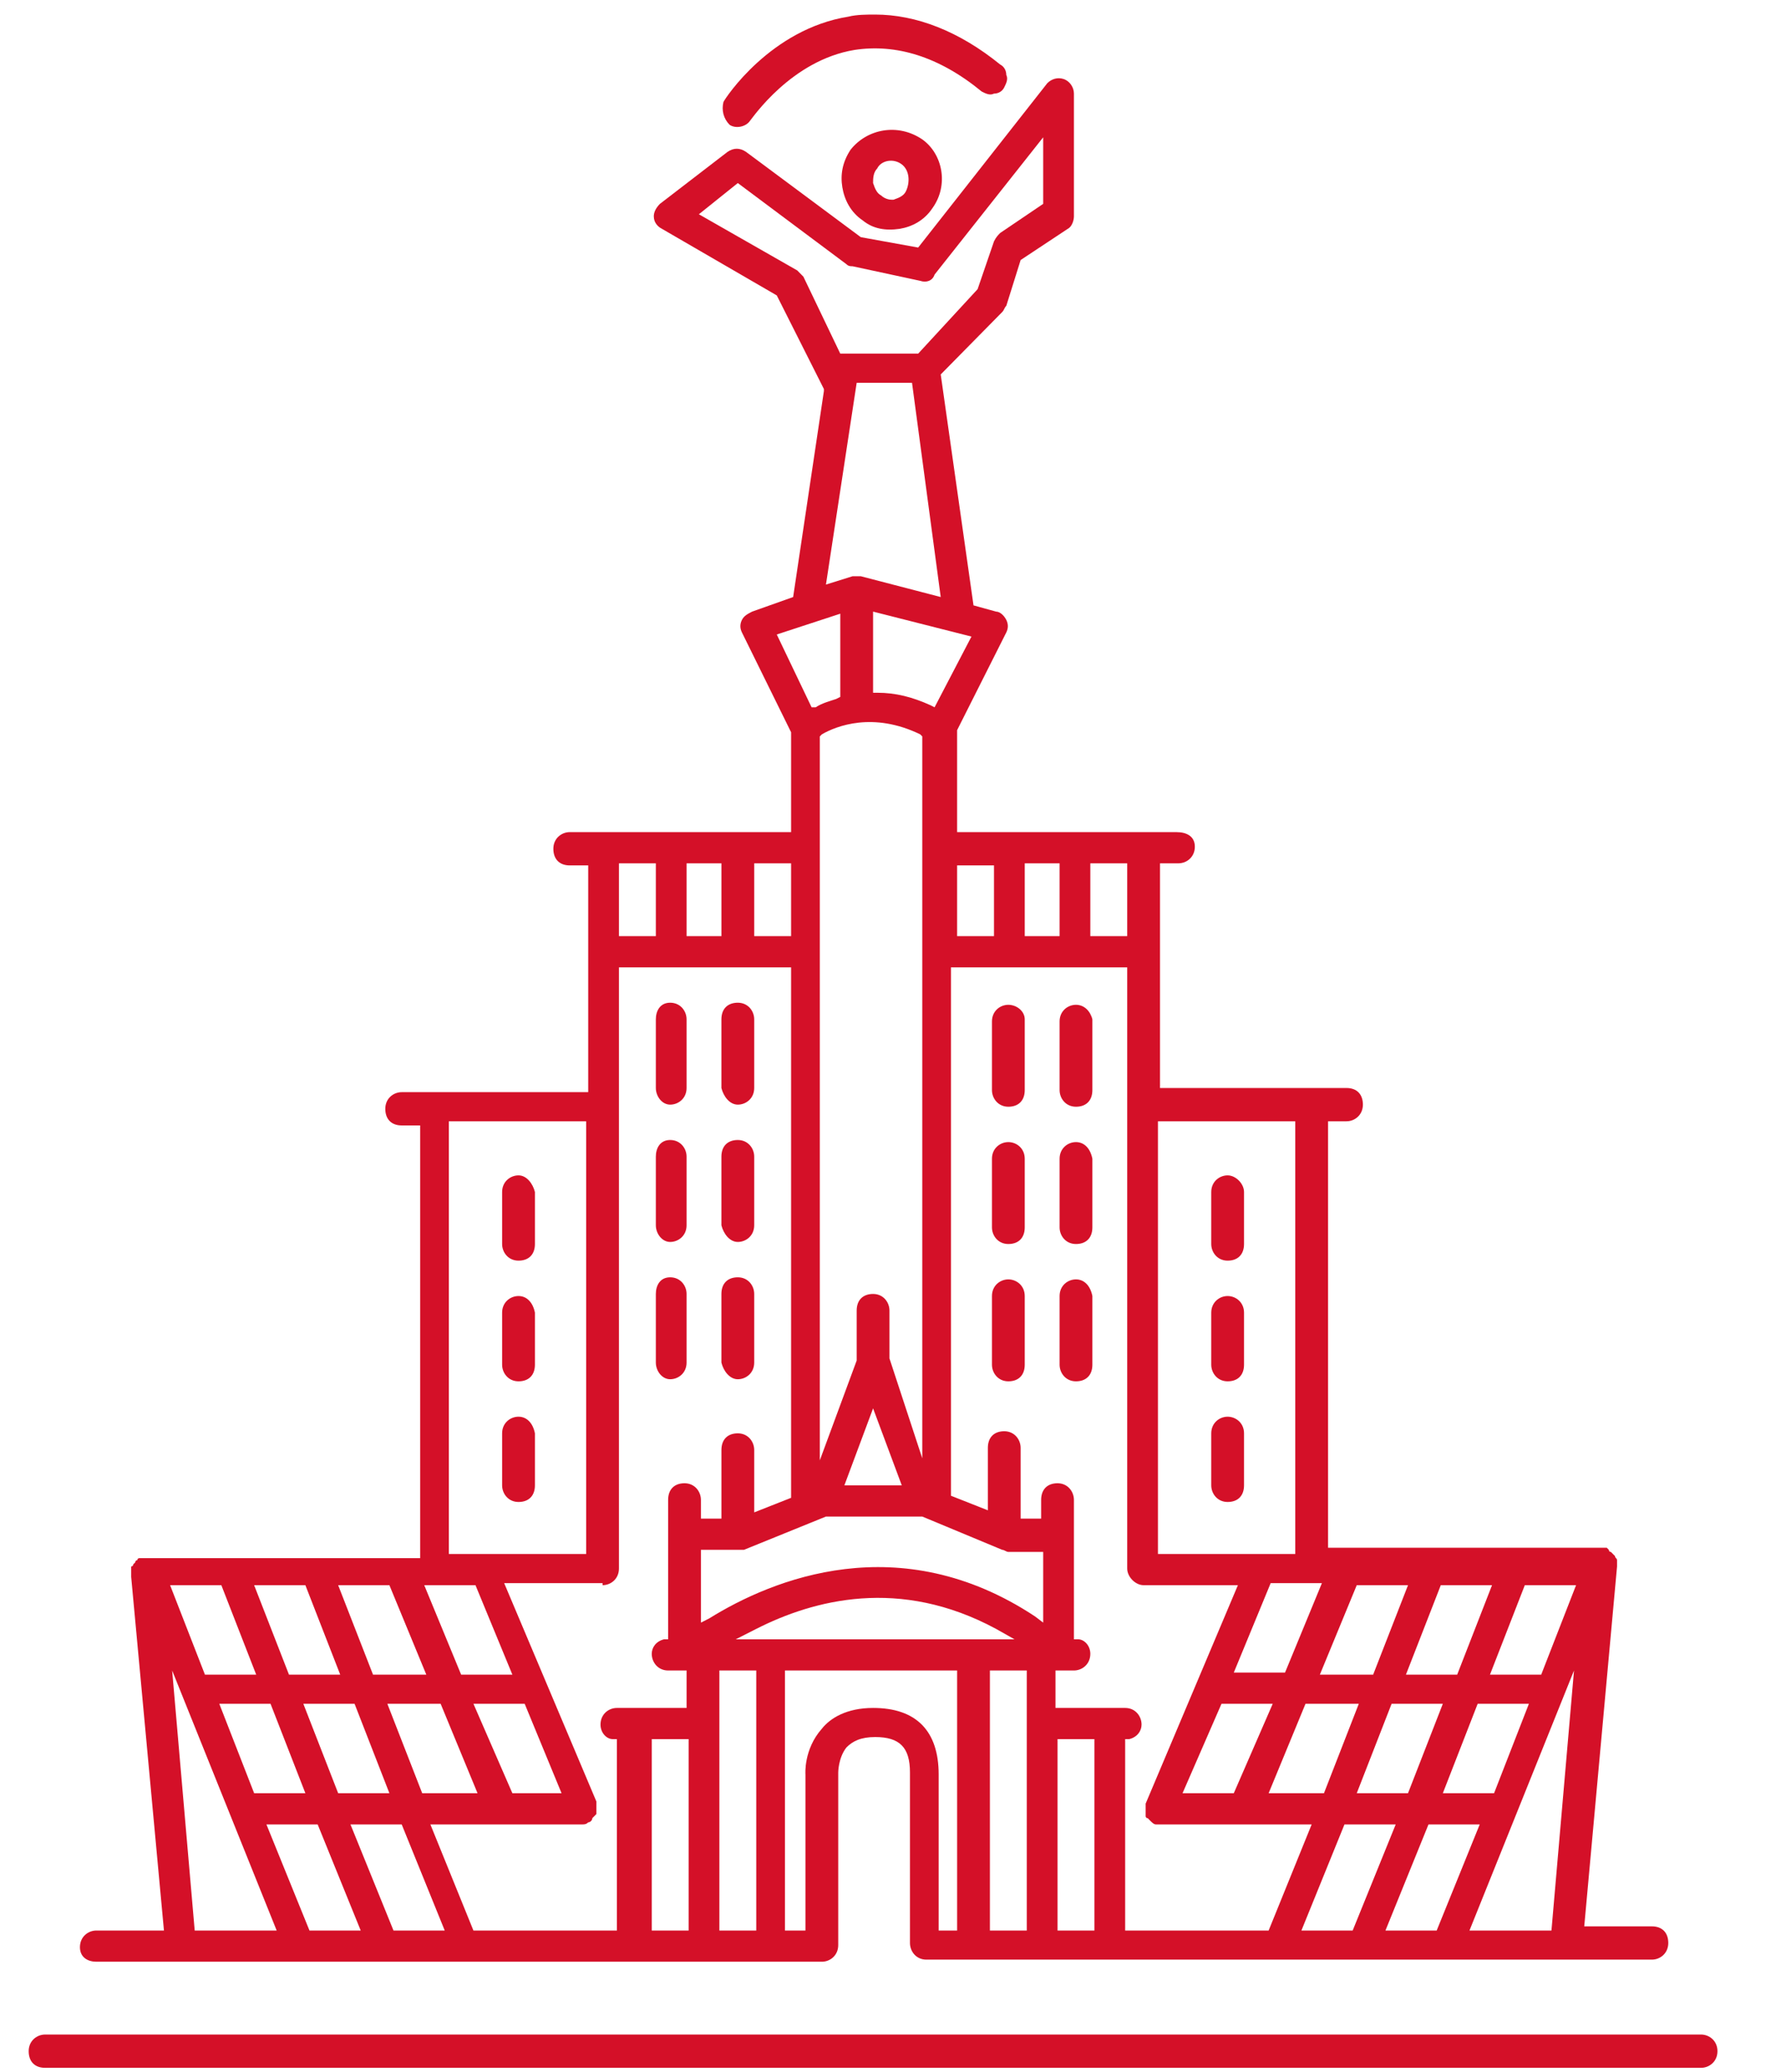 <svg width="86" height="100" viewBox="0 0 86 100" fill="none" xmlns="http://www.w3.org/2000/svg">
<path d="M82.14 98.193H2.177C1.781 98.193 1.385 98.494 1.385 98.996C1.385 99.498 1.682 99.799 2.177 99.799H82.14C82.536 99.799 82.932 99.498 82.932 98.996C82.932 98.494 82.536 98.193 82.14 98.193Z" fill="#D41028"/>
<path d="M41.07 7.229C40.674 7.831 40.575 8.434 40.674 9.036C40.773 9.638 41.07 10.241 41.664 10.642C42.159 11.044 42.753 11.144 43.445 11.044C44.039 10.944 44.633 10.642 45.029 10.04C45.821 8.936 45.524 7.43 44.534 6.727C43.346 5.924 41.862 6.225 41.07 7.229ZM43.742 9.237C43.643 9.438 43.445 9.538 43.148 9.638H43.05C42.852 9.638 42.654 9.538 42.555 9.438C42.357 9.337 42.258 9.136 42.159 8.835C42.159 8.634 42.159 8.333 42.357 8.132C42.555 7.731 43.148 7.63 43.544 7.932C43.94 8.233 43.94 8.835 43.742 9.237Z" fill="#D41028"/>
<path d="M35.231 6.024C35.528 6.225 36.023 6.124 36.221 5.823C36.32 5.723 38.2 2.911 41.268 2.409C43.247 2.108 45.326 2.711 47.404 4.418C47.602 4.518 47.8 4.618 47.998 4.518C48.196 4.518 48.394 4.418 48.492 4.217C48.591 4.016 48.69 3.815 48.591 3.614C48.591 3.413 48.492 3.213 48.294 3.112C46.315 1.506 44.237 0.703 42.258 0.703C41.862 0.703 41.367 0.703 40.971 0.803C37.211 1.405 35.033 4.719 34.934 4.92C34.835 5.321 34.934 5.723 35.231 6.024Z" fill="#D41028"/>
<path d="M4.651 94.679H39.685C40.081 94.679 40.476 94.377 40.476 93.876V85.542C40.476 85.542 40.476 84.839 40.872 84.337C41.169 84.036 41.565 83.835 42.258 83.835C43.445 83.835 43.94 84.337 43.94 85.542V93.775C43.94 94.177 44.237 94.578 44.732 94.578H44.831H44.93H79.765C80.161 94.578 80.557 94.277 80.557 93.775C80.557 93.273 80.26 92.972 79.765 92.972H76.499L78.083 75.602C78.083 75.502 78.083 75.502 78.083 75.402V75.301C78.083 75.201 77.984 75.201 77.984 75.1L77.885 75L77.786 74.9C77.687 74.9 77.687 74.799 77.687 74.799L77.588 74.699H77.489H77.39H64.129V54.117H65.02C65.415 54.117 65.811 53.815 65.811 53.313C65.811 52.811 65.514 52.51 65.02 52.51H56.014V41.667H56.904C57.3 41.667 57.696 41.365 57.696 40.864C57.696 40.361 57.3 40.161 56.806 40.161H46.216V35.241L48.592 30.522C48.691 30.321 48.691 30.12 48.592 29.92C48.492 29.719 48.295 29.518 48.097 29.518L47.008 29.217L45.425 18.072L48.394 15.06C48.492 14.96 48.492 14.859 48.592 14.759L49.284 12.55L51.56 11.044C51.758 10.944 51.857 10.643 51.857 10.442V4.518C51.857 4.217 51.659 3.916 51.362 3.815C51.066 3.715 50.769 3.815 50.571 4.016L44.336 11.948L41.565 11.446L36.023 7.329C35.726 7.129 35.429 7.129 35.132 7.329L31.866 9.839C31.669 10.04 31.57 10.241 31.57 10.442C31.57 10.743 31.768 10.944 31.965 11.044L37.508 14.257L39.784 18.775V18.875L38.299 28.815L36.32 29.518C36.122 29.619 35.924 29.719 35.825 29.92C35.726 30.12 35.726 30.321 35.825 30.522L38.2 35.341V40.161H27.512C27.116 40.161 26.72 40.462 26.72 40.964C26.72 41.466 27.017 41.767 27.512 41.767H28.403V52.711H19.397C19.001 52.711 18.605 53.012 18.605 53.514C18.605 54.016 18.902 54.317 19.397 54.317H20.288V75.201H7.125C7.026 75.201 7.026 75.201 7.026 75.201H6.928H6.829H6.73C6.73 75.201 6.631 75.201 6.631 75.301C6.532 75.301 6.532 75.402 6.532 75.402C6.532 75.402 6.532 75.402 6.433 75.502C6.433 75.602 6.334 75.602 6.334 75.602V75.703C6.334 75.703 6.334 75.703 6.334 75.803V76.004V76.104L7.917 93.173H4.651C4.255 93.173 3.86 93.474 3.86 93.976C3.86 94.478 4.255 94.679 4.651 94.679ZM9.402 93.173L8.313 80.623L13.36 93.173H9.402ZM23.059 86.546H20.387L18.704 82.229H21.277L23.059 86.546ZM22.861 82.229H25.335L27.116 86.546H24.741L22.861 82.229ZM18.803 86.546H16.329L14.647 82.229H17.121L18.803 86.546ZM14.746 86.546H12.272L10.589 82.229H13.063L14.746 86.546ZM14.944 93.173L12.865 88.052H15.339L17.418 93.173H14.944ZM19.001 93.173L16.923 88.052H19.397L21.475 93.173H19.001ZM33.252 93.173H31.471V83.936H33.252V93.173ZM36.518 93.173H34.736V80.623H36.518V93.173ZM35.528 79.117L36.518 78.615C39.289 77.209 43.445 76.104 48.097 78.615L48.987 79.117H35.528ZM46.315 93.173H45.326V85.643C45.326 83.534 44.237 82.43 42.159 82.43C40.872 82.43 40.081 82.932 39.685 83.434C38.794 84.438 38.893 85.643 38.893 85.643V93.173H37.903V80.623H46.216V93.173H46.315ZM49.581 93.173H47.8V80.623H49.581V93.173ZM52.847 93.173H51.066V83.936H52.847V93.173ZM62.842 93.173L64.921 88.052H67.395L65.317 93.173H62.842ZM63.04 82.229H65.613L63.931 86.546H61.259L63.04 82.229ZM59.577 86.546H57.102L58.983 82.229H59.28H61.457L59.577 86.546ZM67.989 86.546H65.514L67.197 82.229H69.671L67.989 86.546ZM71.353 82.229H73.827L72.145 86.546H69.671L71.353 82.229ZM66.9 93.173L68.978 88.052H71.452L69.374 93.173H66.9ZM74.916 93.173H70.957L76.005 80.623L74.916 93.173ZM76.104 76.506L74.421 80.823H71.947L73.629 76.506H76.104ZM72.046 76.506L70.364 80.823H67.889L69.572 76.506H72.046ZM65.514 76.506H67.989L66.306 80.823H63.733L65.514 76.506ZM62.051 80.723H59.577L61.358 76.406H63.832L62.051 80.723ZM55.915 54.117H62.545V75H55.915V54.117ZM55.222 76.506H59.775L55.321 87.048V87.149V87.249V87.349V87.45C55.321 87.55 55.321 87.651 55.321 87.651C55.321 87.651 55.321 87.751 55.42 87.751L55.519 87.851C55.618 87.952 55.717 88.052 55.816 88.052C55.915 88.052 56.014 88.052 56.113 88.052H63.337L61.259 93.173H54.331V83.936H54.529C54.925 83.835 55.123 83.534 55.123 83.233C55.123 82.831 54.826 82.43 54.331 82.43H50.967V80.623H51.857C52.253 80.623 52.649 80.321 52.649 79.819C52.649 79.418 52.352 79.117 52.055 79.117H51.857V72.39C51.857 71.988 51.56 71.586 51.066 71.586C50.571 71.586 50.274 71.888 50.274 72.39V73.293H49.284V69.879C49.284 69.478 48.987 69.076 48.492 69.076C47.998 69.076 47.701 69.377 47.701 69.879V72.892L45.919 72.189V46.687H54.43V75.703C54.43 76.104 54.826 76.506 55.222 76.506ZM52.649 41.667H54.43V45.181H52.649V41.667ZM49.482 41.667H51.165V45.181H49.482V41.667ZM47.998 41.667V45.181H46.216V41.767H47.998V41.667ZM45.128 34.137L44.93 34.036C44.039 33.635 43.247 33.434 42.357 33.434H42.159V29.518L46.909 30.723L45.128 34.137ZM42.95 65.562V63.253C42.95 62.851 42.654 62.45 42.159 62.45C41.664 62.45 41.367 62.751 41.367 63.253V65.663L39.586 70.482V35.542L39.685 35.442C40.377 35.04 42.159 34.337 44.435 35.442L44.534 35.542V70.382L42.95 65.562ZM43.544 71.687H40.773L42.159 67.972L43.544 71.687ZM45.425 28.815L41.565 27.811C41.466 27.811 41.268 27.811 41.169 27.811L39.883 28.213L41.367 18.474H44.039L45.425 28.815ZM38.794 13.353C38.695 13.253 38.596 13.153 38.497 13.052L33.747 10.341L35.627 8.835L40.872 12.751C40.971 12.851 41.07 12.851 41.169 12.851L44.435 13.554C44.732 13.655 45.029 13.554 45.128 13.253L50.373 6.627V9.839L48.295 11.245C48.196 11.345 48.097 11.446 47.998 11.647L47.206 13.956L44.336 17.068H40.575L38.794 13.353ZM37.508 30.622L40.575 29.619V33.635L40.377 33.735C40.081 33.835 39.685 33.936 39.388 34.137H39.19L37.508 30.622ZM39.883 73.193H44.534L48.394 74.799C48.492 74.799 48.592 74.9 48.691 74.9H50.373V78.313L49.977 78.012C43.445 73.695 37.31 76.205 34.242 78.112L33.846 78.313V74.799H35.627C35.726 74.799 35.825 74.799 35.924 74.799L39.883 73.193ZM36.419 41.667H38.2V45.181H36.419V41.667ZM33.153 41.667H34.836V45.181H33.153V41.667ZM29.887 41.667H31.669V45.181H29.887V41.667ZM29.096 76.506C29.491 76.506 29.887 76.205 29.887 75.703V46.687H38.2V72.289L36.419 72.992V69.98C36.419 69.578 36.122 69.177 35.627 69.177C35.132 69.177 34.836 69.478 34.836 69.98V73.293H33.846V72.39C33.846 71.988 33.549 71.586 33.054 71.586C32.559 71.586 32.262 71.888 32.262 72.39V79.117H32.065C31.669 79.217 31.471 79.518 31.471 79.819C31.471 80.221 31.768 80.623 32.262 80.623H33.153V82.43H29.788C29.392 82.43 28.997 82.731 28.997 83.233C28.997 83.635 29.293 83.936 29.59 83.936H29.788V93.173H22.861L20.782 88.052H28.106C28.205 88.052 28.304 88.052 28.403 87.952C28.502 87.952 28.601 87.851 28.601 87.751L28.7 87.651C28.799 87.55 28.799 87.55 28.799 87.55C28.799 87.45 28.799 87.45 28.799 87.349V87.249V87.048V86.948L24.345 76.406H29.096V76.506ZM21.673 54.117H28.304V75H21.673V54.117ZM22.96 76.506L24.741 80.823H22.267L20.486 76.506H22.96ZM18.803 76.506L20.585 80.823H18.012L16.329 76.506H18.803ZM14.746 76.506L16.428 80.823H13.954L12.272 76.506H14.746ZM10.688 76.506L12.371 80.823H9.896L8.214 76.506H10.688Z" fill="#D41028"/>
<path d="M32.361 53.313C32.757 53.313 33.153 53.012 33.153 52.51V49.197C33.153 48.795 32.856 48.394 32.361 48.394C31.867 48.394 31.669 48.795 31.669 49.197V52.51C31.669 52.912 31.966 53.313 32.361 53.313Z" fill="#D41028"/>
<path d="M25.038 56.727C24.642 56.727 24.246 57.028 24.246 57.53V60.04C24.246 60.442 24.543 60.843 25.038 60.843C25.533 60.843 25.83 60.542 25.83 60.04V57.53C25.731 57.129 25.434 56.727 25.038 56.727Z" fill="#D41028"/>
<path d="M25.038 62.55C24.642 62.55 24.246 62.852 24.246 63.353V65.864C24.246 66.265 24.543 66.667 25.038 66.667C25.533 66.667 25.83 66.366 25.83 65.864V63.353C25.731 62.852 25.434 62.55 25.038 62.55Z" fill="#D41028"/>
<path d="M25.038 68.374C24.642 68.374 24.246 68.675 24.246 69.177V71.687C24.246 72.088 24.543 72.49 25.038 72.49C25.533 72.49 25.83 72.189 25.83 71.687V69.177C25.731 68.675 25.434 68.374 25.038 68.374Z" fill="#D41028"/>
<path d="M59.279 56.727C58.884 56.727 58.488 57.028 58.488 57.53V60.04C58.488 60.442 58.785 60.843 59.279 60.843C59.774 60.843 60.071 60.542 60.071 60.04V57.53C60.071 57.129 59.675 56.727 59.279 56.727Z" fill="#D41028"/>
<path d="M59.279 62.55C58.884 62.55 58.488 62.852 58.488 63.353V65.864C58.488 66.265 58.785 66.667 59.279 66.667C59.774 66.667 60.071 66.366 60.071 65.864V63.353C60.071 62.852 59.675 62.55 59.279 62.55Z" fill="#D41028"/>
<path d="M59.279 68.374C58.884 68.374 58.488 68.675 58.488 69.177V71.687C58.488 72.088 58.785 72.49 59.279 72.49C59.774 72.49 60.071 72.189 60.071 71.687V69.177C60.071 68.675 59.675 68.374 59.279 68.374Z" fill="#D41028"/>
<path d="M35.627 53.313C36.023 53.313 36.419 53.012 36.419 52.51V49.197C36.419 48.795 36.122 48.394 35.627 48.394C35.132 48.394 34.835 48.695 34.835 49.197V52.51C34.934 52.912 35.231 53.313 35.627 53.313Z" fill="#D41028"/>
<path d="M32.361 59.94C32.757 59.94 33.153 59.639 33.153 59.136V55.823C33.153 55.422 32.856 55.02 32.361 55.02C31.867 55.02 31.669 55.422 31.669 55.823V59.136C31.669 59.538 31.966 59.94 32.361 59.94Z" fill="#D41028"/>
<path d="M35.627 59.94C36.023 59.94 36.419 59.639 36.419 59.136V55.823C36.419 55.422 36.122 55.02 35.627 55.02C35.132 55.02 34.835 55.321 34.835 55.823V59.136C34.934 59.538 35.231 59.94 35.627 59.94Z" fill="#D41028"/>
<path d="M32.361 66.566C32.757 66.566 33.153 66.265 33.153 65.763V62.45C33.153 62.048 32.856 61.647 32.361 61.647C31.867 61.647 31.669 62.048 31.669 62.45V65.763C31.669 66.165 31.966 66.566 32.361 66.566Z" fill="#D41028"/>
<path d="M35.627 66.566C36.023 66.566 36.419 66.265 36.419 65.763V62.45C36.419 62.048 36.122 61.647 35.627 61.647C35.132 61.647 34.835 61.948 34.835 62.45V65.763C34.934 66.165 35.231 66.566 35.627 66.566Z" fill="#D41028"/>
<path d="M48.69 48.494C48.294 48.494 47.899 48.795 47.899 49.297V52.611C47.899 53.012 48.196 53.414 48.69 53.414C49.185 53.414 49.482 53.113 49.482 52.611V49.197C49.482 48.795 49.086 48.494 48.69 48.494Z" fill="#D41028"/>
<path d="M51.956 48.494C51.56 48.494 51.165 48.795 51.165 49.297V52.611C51.165 53.012 51.461 53.414 51.956 53.414C52.451 53.414 52.748 53.113 52.748 52.611V49.197C52.649 48.795 52.352 48.494 51.956 48.494Z" fill="#D41028"/>
<path d="M48.69 55.121C48.294 55.121 47.899 55.422 47.899 55.924V59.237C47.899 59.639 48.196 60.04 48.69 60.04C49.185 60.04 49.482 59.739 49.482 59.237V55.924C49.482 55.422 49.086 55.121 48.69 55.121Z" fill="#D41028"/>
<path d="M51.956 55.121C51.56 55.121 51.165 55.422 51.165 55.924V59.237C51.165 59.639 51.461 60.04 51.956 60.04C52.451 60.04 52.748 59.739 52.748 59.237V55.924C52.649 55.422 52.352 55.121 51.956 55.121Z" fill="#D41028"/>
<path d="M48.69 61.747C48.294 61.747 47.899 62.048 47.899 62.55V65.864C47.899 66.265 48.196 66.667 48.69 66.667C49.185 66.667 49.482 66.365 49.482 65.864V62.55C49.482 62.048 49.086 61.747 48.69 61.747Z" fill="#D41028"/>
<path d="M51.956 61.747C51.56 61.747 51.165 62.048 51.165 62.55V65.864C51.165 66.265 51.461 66.667 51.956 66.667C52.451 66.667 52.748 66.365 52.748 65.864V62.55C52.649 62.048 52.352 61.747 51.956 61.747Z" fill="#D41028"/>
</svg>
